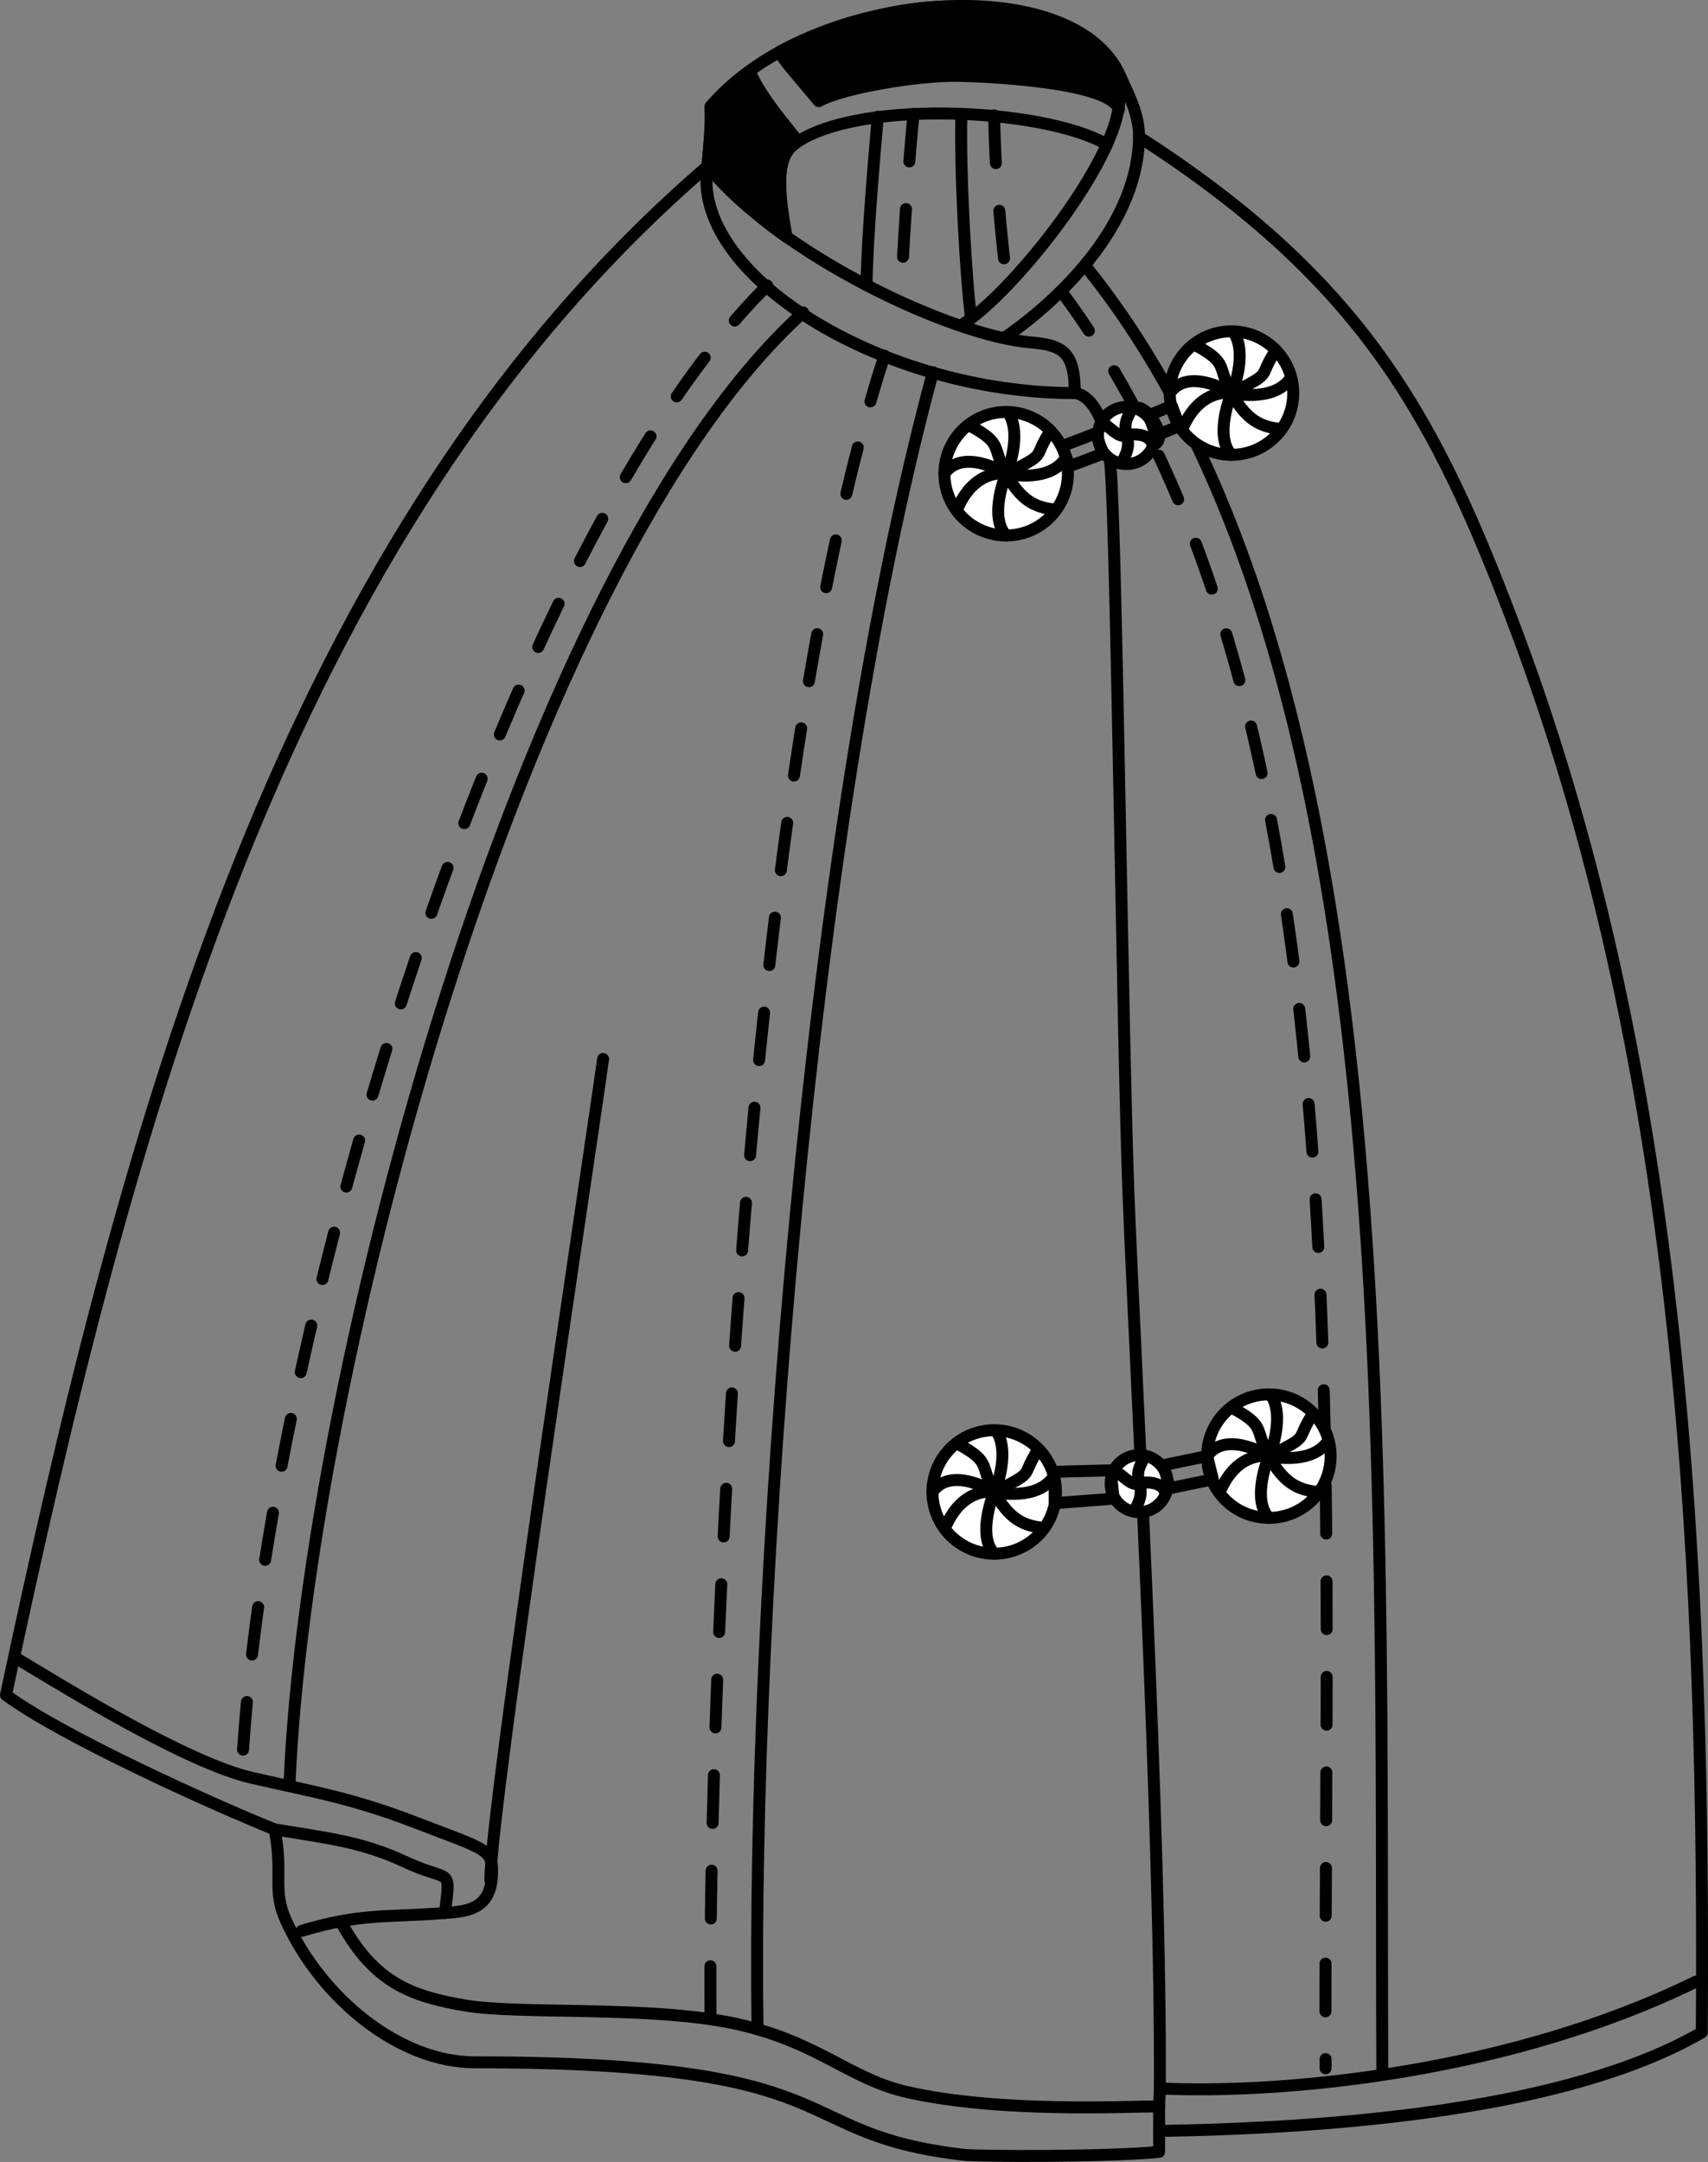<?xml version="1.0" encoding="iso-8859-1"?>
<!-- Generator: Adobe Illustrator 11 Build 196, SVG Export Plug-In . SVG Version: 6.0.0 Build 78)  -->
<!DOCTYPE svg PUBLIC "-//W3C//DTD SVG 1.0//EN"    "http://www.w3.org/TR/2001/REC-SVG-20010904/DTD/svg10.dtd">
<svg  xmlns="http://www.w3.org/2000/svg" xmlns:xlink="http://www.w3.org/1999/xlink" xmlns:a="http://ns.adobe.com/AdobeSVGViewerExtensions/3.0/"
	 width="143.02" height="181" viewBox="0 0 143.02 181" style="overflow:visible;enable-background:new 0 0 143.02 181"
	 xml:space="preserve">
	<rect x="0" y="0" width="143.02" height="181" fill="#808080" stroke="none"/>
	<g id="Bild">
		<path style="fill:none;stroke:#000000;stroke-linecap:round;stroke-linejoin:round;" d="M142.5,170.16c0.25-37.25-1.4-79.64-15.5-117.25c-6.75-18-12.88-29.38-31.62-41.44
			c0-2.06-1.01-3.76-1.56-5.06C90-2.53,68.03-1.04,59.5,8.91c0.06,1.38-0.12,3.44-0.25,5c-35.75,30.75-48.75,81-58.75,128
			c4.75,3.5,17.5,9.25,22.5,11.25c0.75,4-0.26,5.03,1,7.75c3,6.5,9.5,11.75,15.75,11.75c32.25,0,25.75,6,41,7.75
			c1.09,0.12,11.81,0.19,16.31-0.25v-1.75C111.81,178.16,131.25,176.66,142.5,170.16z"/>
		<path style="fill:none;stroke:#000000;stroke-linecap:round;stroke-linejoin:round;" d="M1.5,138.91c3.75,2.25,14.12,8.69,19.62,9.94s8.38,1.69,13.88,3.81c5.83,2.25,6.32,2.12,6.19,4.44
			c-0.16,2.8-2.19,2.93-3.94,3.06c-5.04,0.39-7,0-12,1.5"/>
		<path style="fill:none;stroke:#000000;stroke-linecap:round;stroke-linejoin:round;" d="M23,153.16c4.5,0.75,7.25,1,11,2.75s3.75,0.25,3.25,4.25"/>
		<path style="fill:none;stroke:#000000;stroke-linecap:round;stroke-linejoin:round;" d="M50.5,88.66c-1,7.25-9.44,62.75-9.44,68.75"/>
		<path style="fill:none;stroke:#000000;stroke-linecap:round;stroke-linejoin:round;" d="M28.62,161.03c2.75,5,5.88,6.12,10.38,6.88s15.5,0,22.5,1.5s9.57,4.64,14.5,5.75
			c7.75,1.75,18.31,1.19,21.06,1.19l0.06-1.5c10.75,0.5,29.62-1.44,44.88-8.94"/>
		<path style="fill:none;stroke:#000000;stroke-linecap:round;stroke-linejoin:round;" d="M67.25,26.16c-23.5,21.25-41.5,88.75-43,123"/>
		<path style="fill:none;stroke:#000000;stroke-linecap:round;stroke-linejoin:round;" d="M78.12,31.16c-10.5,38.75-15.19,102.69-14.69,138.69"/>
		<path style="fill:none;stroke:#000000;stroke-linecap:round;stroke-linejoin:round;" d="M97.06,176.35c0,2,0,2.06,0,2.06"/>
		<path style="fill:none;stroke:#000000;stroke-linecap:round;stroke-linejoin:round;" d="M90,32.91c0-3.5-1.06-4.02-3.75-4.25c-6.62-0.56-20.94-7.31-27-14.75C57.75,22.91,73.75,32.91,90,32.91
			c0,0,2.5,0,3,6.25s1,48.25,1.5,61s2.75,53.38,2.62,74.69"/>
		<path style="fill:none;stroke:#000000;stroke-linecap:round;stroke-linejoin:round;" d="M84.19,28.22c2.75-1.88,11.06-8.38,11.19-16.75"/>
		<path style="fill:none;stroke:#000000;stroke-linecap:round;stroke-linejoin:round;" d="M80.5,27.22c4.25-2.56,13.94-14.69,13.19-19.56"/>
		<path style="fill:none;stroke:#000000;stroke-linecap:round;stroke-linejoin:round;" d="M92.69,12.1c-5.31-3.12-21.87-3.91-26.62,0.31c-1.12,1-0.88,5.56-0.19,7.44"/>
		<path style="fill:none;stroke:#000000;stroke-linecap:round;stroke-linejoin:round;" d="M73.5,9.78c-0.33,3.76-0.88,10.19-0.94,14"/>
		<path style="fill:none;stroke:#000000;stroke-linecap:round;stroke-linejoin:round;" d="M80.5,9.53c-0.12,5.19,0.38,13.69,0.81,17.12"/>
		<path style="stroke:#000000;stroke-linecap:round;stroke-linejoin:round;" d="M62.81,6.03c0.88,2.19,3.69,5.31,4,5.81c-1.5,1-1.94,2.62-0.94,8c-2.94-2-5-4.44-6.62-5.94
			c0.12-2.06,0.38-2.88,0.25-5C61,7.35,62.81,6.03,62.81,6.03z"/>
		<path style="stroke:#000000;stroke-linecap:round;stroke-linejoin:round;" d="M65.25,4.35c0.56,0.94,1.44,1.88,3.31,4.12c2-1.12,8.38-2.19,11.75-2.12c1.75,0.03,12.62,0.44,13.38,2.81
			c-0.06-5.12-4-8.62-13.88-8.62C72.19,0.53,65.25,4.35,65.25,4.35z"/>
		<path style="fill:none;stroke:#000000;stroke-linecap:round;stroke-linejoin:round;" d="M91,22.41c26.75,33.25,24.5,98.5,24.75,151"/>
		<g>
			<path style="fill:none;stroke:#000000;stroke-linecap:round;stroke-linejoin:round;stroke-dasharray:4;" d="M64.25,23.91c-22,21.75-42,87.5-44,124.25"/>
			<path style="fill:none;stroke:#000000;stroke-linecap:round;stroke-linejoin:round;stroke-dasharray:4;" d="M74.06,29.78c-12.5,38.25-14.81,120-14.56,139.25"/>
			<path style="fill:none;stroke:#000000;stroke-linecap:round;stroke-linejoin:round;stroke-dasharray:4;" d="M76.5,9.53c-0.38,3.38-1,13.12-1.06,15.62"/>
			<path style="fill:none;stroke:#000000;stroke-linecap:round;stroke-linejoin:round;stroke-dasharray:4;" d="M83.25,9.66c0.06,4.88,0.56,9.75,1.06,14.12"/>
			<path style="fill:none;stroke:#000000;stroke-linecap:round;stroke-linejoin:round;stroke-dasharray:4;" d="M88.88,24.41c25.88,34.75,21.88,96.25,22.12,148.75"/>
		</g>
		<g>
			<circle style="fill:#FFFFFF;stroke:#000000;stroke-linecap:round;stroke-linejoin:round;" cx="84.25" cy="39.66" r="5.17"/> 
			<path style="fill:none;stroke:#000000;stroke-linecap:round;stroke-linejoin:round;" d="M81.25,35.66c2.81,1.53,1.75,1.75,3,4s2.4,2.81,4.06,3"/>
			<path style="fill:none;stroke:#000000;stroke-linecap:round;stroke-linejoin:round;" d="M84.25,39.66c0,0,3.25,0.75,4.75-1"/>
			<path style="fill:none;stroke:#000000;stroke-linecap:round;stroke-linejoin:round;" d="M84.25,44.83c-1.5-1.58,0-5.17,0-5.17s-2.5-0.5-4,2.75"/>
			<path style="fill:none;stroke:#000000;stroke-linecap:round;stroke-linejoin:round;" d="M79.08,39.66c1.58-2.25,5.17,0,5.17,0c3.5-1.75,2.25-1.25,3.5-3.25"/>
			<path style="fill:none;stroke:#000000;stroke-linecap:round;stroke-linejoin:round;" d="M84.25,39.66c0.56-1.19,1.12-3.75,0.19-5.06"/>
		</g>
		<g>
			<circle style="fill:#FFFFFF;stroke:#000000;stroke-linecap:round;stroke-linejoin:round;" cx="106.25" cy="121.91" r="5.17"/> 
			<path style="fill:none;stroke:#000000;stroke-linecap:round;stroke-linejoin:round;" d="M103.25,117.91c2.81,1.53,1.75,1.75,3,4s2.4,2.81,4.06,3"/>
			<path style="fill:none;stroke:#000000;stroke-linecap:round;stroke-linejoin:round;" d="M106.25,121.91c0,0,3.25,0.75,4.75-1"/>
			<path style="fill:none;stroke:#000000;stroke-linecap:round;stroke-linejoin:round;" d="M106.25,127.08c-1.5-1.58,0-5.17,0-5.17s-2.5-0.5-4,2.75"/>
			<path style="fill:none;stroke:#000000;stroke-linecap:round;stroke-linejoin:round;" d="M101.08,121.91c1.58-2.25,5.17,0,5.17,0c3.5-1.75,2.25-1.25,3.5-3.25"/>
			<path style="fill:none;stroke:#000000;stroke-linecap:round;stroke-linejoin:round;" d="M106.25,121.91c0.56-1.19,1.12-3.75,0.19-5.06"/>
		</g>
		<g>
			<circle style="fill:#FFFFFF;stroke:#000000;stroke-linecap:round;stroke-linejoin:round;" cx="83.25" cy="124.91" r="5.17"/> 
			<path style="fill:none;stroke:#000000;stroke-linecap:round;stroke-linejoin:round;" d="M80.25,120.91c2.81,1.53,1.75,1.75,3,4s2.4,2.81,4.06,3"/>
			<path style="fill:none;stroke:#000000;stroke-linecap:round;stroke-linejoin:round;" d="M83.25,124.91c0,0,3.25,0.75,4.75-1"/>
			<path style="fill:none;stroke:#000000;stroke-linecap:round;stroke-linejoin:round;" d="M83.25,130.08c-1.5-1.58,0-5.17,0-5.17s-2.5-0.5-4,2.75"/>
			<path style="fill:none;stroke:#000000;stroke-linecap:round;stroke-linejoin:round;" d="M78.08,124.91c1.58-2.25,5.17,0,5.17,0c3.5-1.75,2.25-1.25,3.5-3.25"/>
			<path style="fill:none;stroke:#000000;stroke-linecap:round;stroke-linejoin:round;" d="M83.25,124.91c0.56-1.19,1.12-3.75,0.19-5.06"/>
		</g>
		<g>
			<circle style="fill:#FFFFFF;stroke:#000000;stroke-linecap:round;stroke-linejoin:round;" cx="103.12" cy="32.91" r="5.17"/> 
			<path style="fill:none;stroke:#000000;stroke-linecap:round;stroke-linejoin:round;" d="M100.12,28.91c2.81,1.53,1.75,1.75,3,4s2.4,2.81,4.06,3"/>
			<path style="fill:none;stroke:#000000;stroke-linecap:round;stroke-linejoin:round;" d="M103.12,32.91c0,0,3.25,0.75,4.75-1"/>
			<path style="fill:none;stroke:#000000;stroke-linecap:round;stroke-linejoin:round;" d="M103.12,38.08c-1.5-1.58,0-5.17,0-5.17s-2.5-0.5-4,2.75"/>
			<path style="fill:none;stroke:#000000;stroke-linecap:round;stroke-linejoin:round;" d="M97.95,32.91c1.58-2.25,5.17,0,5.17,0c3.5-1.75,2.25-1.25,3.5-3.25"/>
			<path style="fill:none;stroke:#000000;stroke-linecap:round;stroke-linejoin:round;" d="M103.12,32.91c0.56-1.19,1.12-3.75,0.19-5.06"/>
		</g>
		<path style="stroke:#000000;stroke-linecap:round;stroke-linejoin:round;" d="M92.12,35.85c1.44,0.31,0.97-0.16,2.2,0.61s0.36,1.2,2.11,0.83s-0.62-3.75-1.38-3.06"/>
		<g>
			<g>
				<circle style="fill:#FFFFFF;stroke:#000000;stroke-linecap:round;stroke-linejoin:round;" cx="94.33" cy="36.46" r="2.39"/> 
			</g>
			<path style="stroke:#000000;stroke-linecap:round;stroke-linejoin:round;" d="M92.19,35.35c0.81,0.38,1.41,1.34,2.14,1.11s2.11-0.05,2.17,0.83"/>
			<path style="stroke:#000000;stroke-linecap:round;stroke-linejoin:round;" d="M94.75,34.22c-0.19,0.56-0.69,1.06-0.44,2s0.2,1.43-0.31,2.38"/>
		</g>
		<g>
			<g>
				<circle style="fill:#FFFFFF;stroke:#000000;stroke-linecap:round;stroke-linejoin:round;" cx="95.39" cy="124.21" r="2.39"/> 
			</g>
			<path style="stroke:#000000;stroke-linecap:round;stroke-linejoin:round;" d="M93.25,123.1c0.81,0.38,1.41,1.34,2.14,1.11s2.11-0.05,2.17,0.83"/>
			<path style="stroke:#000000;stroke-linecap:round;stroke-linejoin:round;" d="M95.81,121.97c-0.19,0.56-0.69,1.06-0.44,2s0.2,1.43-0.31,2.38"/>
		</g>
		<polygon style="fill:none;stroke:#000000;stroke-linecap:round;stroke-linejoin:round;" points="88.94,37.35 91.75,36.28 92.38,37.97 89.56,39.03 "/>
		<polygon style="fill:none;stroke:#000000;stroke-linecap:round;stroke-linejoin:round;" points="88.31,123.22 93,123.1 93.25,125.47 88.31,125.85 "/>
		<polygon style="fill:none;stroke:#000000;stroke-linecap:round;stroke-linejoin:round;" points="97.44,122.66 101.08,121.91 101.56,123.85 97.94,124.6 "/>
		<polygon style="fill:none;stroke:#000000;stroke-linecap:round;stroke-linejoin:round;" points="96.19,34.78 98.12,33.97 98.75,35.66 96.81,36.47 "/>
	</g>
</svg>
